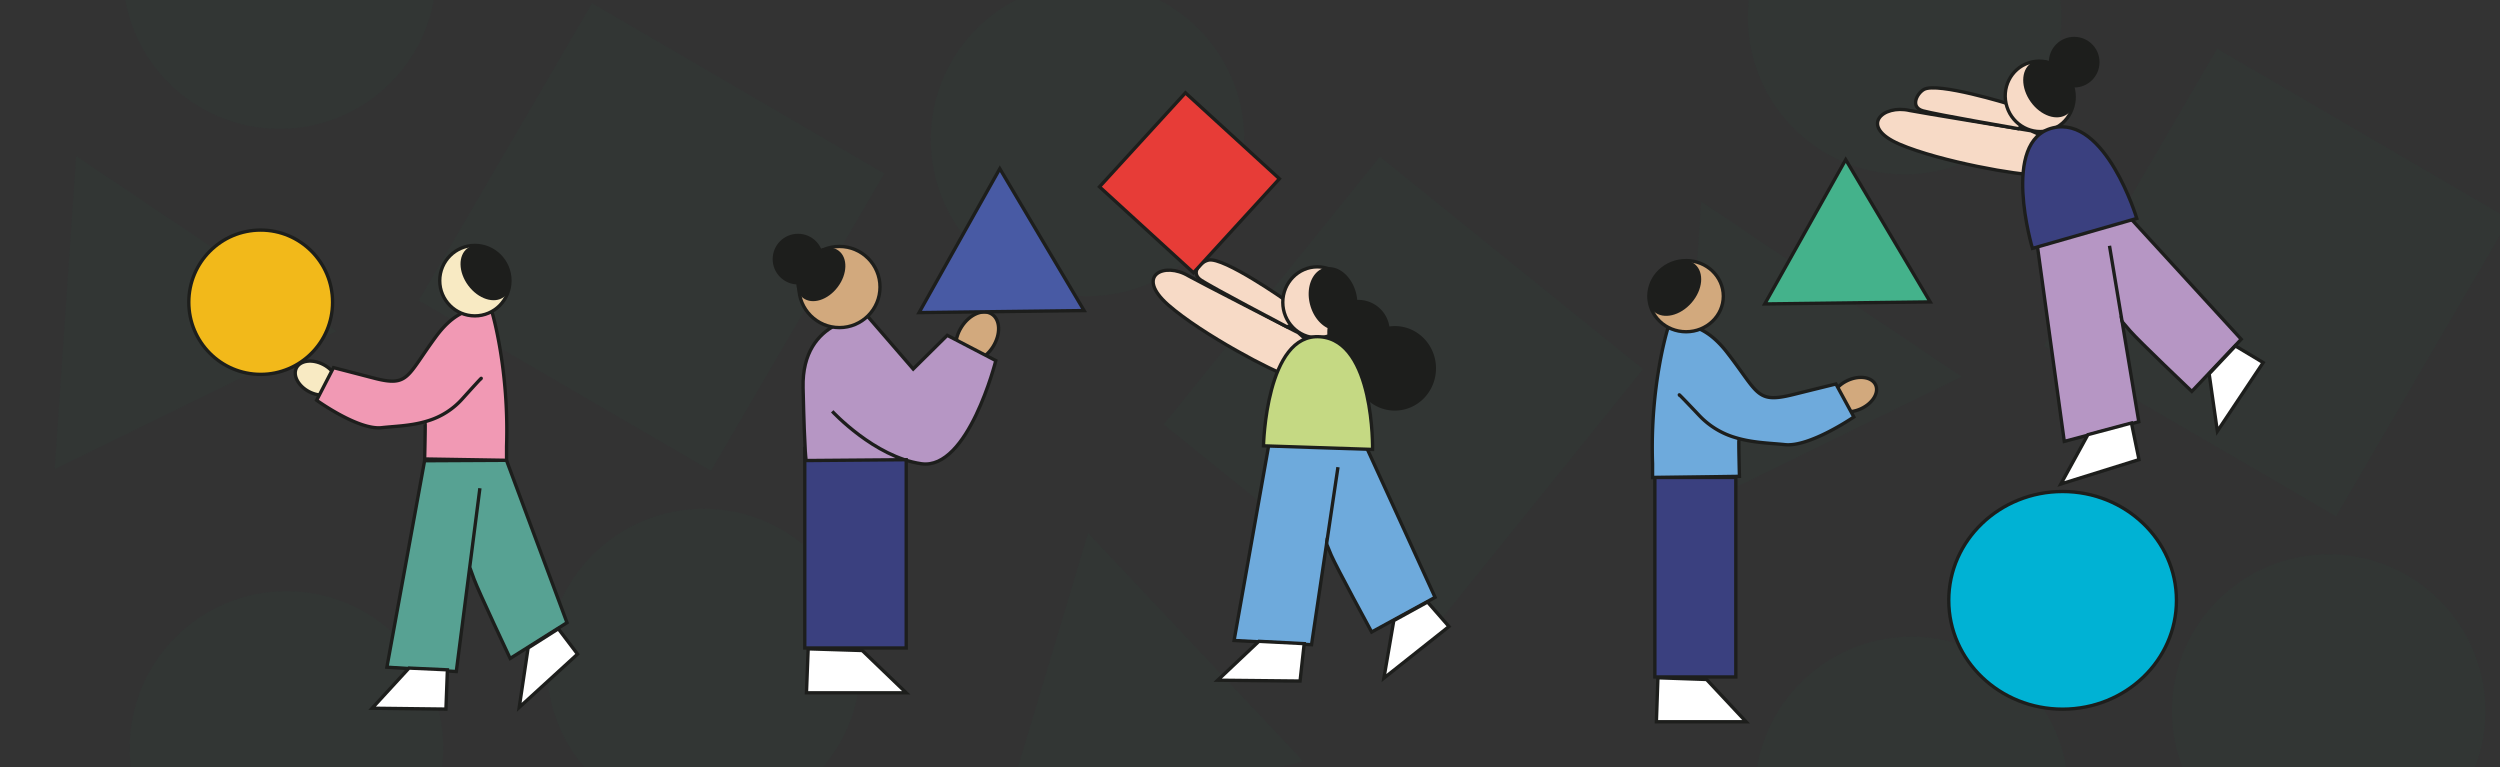 <svg id="Capa_1" data-name="Capa 1" xmlns="http://www.w3.org/2000/svg" xmlns:xlink="http://www.w3.org/1999/xlink" viewBox="0 0 1483 455"><rect x="0" y="0" width="1483" height="455" fill="#333333" stroke="none"/><defs><style>.cls-1,.cls-14{fill:none;}.cls-2{clip-path:url(#clip-path);}.cls-3{opacity:0.05;}.cls-4{fill:#0f6343;}.cls-5{fill:#f8eac3;}.cls-10,.cls-11,.cls-14,.cls-15,.cls-16,.cls-17,.cls-18,.cls-19,.cls-20,.cls-23,.cls-24,.cls-5,.cls-6,.cls-7,.cls-8{stroke:#1d1e1c;}.cls-10,.cls-11,.cls-14,.cls-15,.cls-16,.cls-17,.cls-18,.cls-19,.cls-20,.cls-22,.cls-23,.cls-24,.cls-5,.cls-6,.cls-7,.cls-8{stroke-miterlimit:10;stroke-width:2px;}.cls-6{fill:#57a293;}.cls-13,.cls-7{fill:#fff;}.cls-8{fill:#f199b4;}.cls-9{fill:#1d1e1c;}.cls-10{fill:#f2b91a;}.cls-11{fill:#f7dac6;}.cls-12,.cls-24{fill:#6eaadc;}.cls-15{fill:#c5d983;}.cls-16{fill:#e73c37;}.cls-17{fill:#3a407f;}.cls-18{fill:#d2a97d;}.cls-19,.cls-21{fill:#b696c4;}.cls-20{fill:#485aa4;}.cls-22{fill:#44b28b;stroke:#1d1d1b;}.cls-23{fill:#00b2d4;}</style><clipPath id="clip-path"><rect class="cls-1" width="1483" height="455"/></clipPath></defs><g class="cls-2"><g class="cls-3"><circle class="cls-4" cx="169.94" cy="443.66" r="93"/><circle class="cls-4" cx="417.37" cy="394.79" r="93"/><circle class="cls-4" cx="645.12" cy="82.72" r="93"/><circle class="cls-4" cx="165.83" cy="-16.54" r="93"/><rect class="cls-4" x="286.13" y="38.51" width="200.71" height="204.2" transform="translate(123.4 -175.51) rotate(30.24)"/><rect class="cls-4" x="732.19" y="133.25" width="200.71" height="204.2" transform="translate(332.6 -470.75) rotate(38.92)"/><polygon class="cls-4" points="592.01 494.63 618.73 405.41 645.45 316.19 709.35 383.94 773.26 451.68 682.64 473.16 592.01 494.63"/><polygon class="cls-4" points="32.42 278.34 38.79 185.43 45.16 92.51 122.44 144.48 199.72 196.46 116.07 237.4 32.42 278.34"/></g><g class="cls-3"><circle class="cls-4" cx="1133.94" cy="470.66" r="93"/><circle class="cls-4" cx="1381.37" cy="421.79" r="93"/><circle class="cls-4" cx="1129.83" cy="10.46" r="93"/><rect class="cls-4" x="1250.13" y="65.51" width="200.71" height="204.2" transform="translate(268.17 -657.32) rotate(30.24)"/><polygon class="cls-4" points="996.42 305.34 1002.79 212.43 1009.16 119.51 1086.44 171.48 1163.72 223.46 1080.07 264.4 996.42 305.34"/></g><ellipse class="cls-5" cx="187.58" cy="224.28" rx="9.1" ry="13.21" transform="translate(-97.91 287.37) rotate(-62.55)"/><path class="cls-6" d="M284.67,289.62l-14,108.74-41.16-2.59,22.35-122.46,48.59-.26,35.89,96.31-33.71,21.23s-18.83-39.87-21.46-47.12l-2.62-7.25"/><polygon class="cls-7" points="342.6 388.01 331.21 372.99 313.26 384.38 308.01 419.6 342.6 388.01"/><polygon class="cls-7" points="265.4 397.34 264.53 420.64 220.74 420.12 242.63 396.3 265.4 397.34"/><path class="cls-8" d="M285,225.05s3.86-4.64-10.8,11.62a44.75,44.75,0,0,1-20.14,12.89c-.83.27-1.67.51-2.51.74-8.91,2.41-17.8,2.57-25.16,3.4-13.88,1.54-38.56-16.26-38.56-16.26l10-19.35s3.09.77,23.91,6.19,19.28-.77,37-24.77S292,185.58,292,185.58s10,33.54,8.49,79.21v8.26l-48.59-.78s.51-21.93.26-20.9"/><ellipse class="cls-5" cx="281.67" cy="166.48" rx="20.82" ry="20.9"/><ellipse class="cls-9" cx="288.11" cy="161.73" rx="12.87" ry="18.04" transform="translate(-39.53 204.34) rotate(-36.72)"/><ellipse class="cls-10" cx="154.64" cy="179.28" rx="42.64" ry="42.8"/><path class="cls-11" d="M785.86,211.43l-15.63-14s-62.3-32-65.12-33.72c-14.3-8.65-32.13-.38-12.1,17.17s64,40.62,70.37,41.63S782,220.46,785.86,211.43Z"/><path class="cls-11" d="M762.9,178.34s-36.9-26-45.94-24.07c-4.79,1-11.24,7.52-4.4,12s50.82,27.58,50.82,27.58l9.29-3Z"/><ellipse class="cls-11" cx="781.47" cy="179.34" rx="20.52" ry="21.06"/><path class="cls-9" d="M785.55,158.92c7.45-2.23,15.81,4.15,18.69,14.25a25.56,25.56,0,0,1,.86,4.71c.27,0,.53,0,.8,0a18.7,18.7,0,0,1,18.28,15.78,24.53,24.53,0,0,1,3.22-.24c13.5,0,24.44,11.23,24.44,25.08s-10.94,25.07-24.44,25.07S803,232.3,803,218.46c0-.93.06-1.85.15-2.75a18.9,18.9,0,0,1-15.79-18.82,19.12,19.12,0,0,1,.15-2.28c-4.51-2.23-8.43-7.07-10.22-13.36C774.39,171.15,778.1,161.15,785.55,158.92Z"/><path class="cls-12" d="M753.11,261.58l-21,118.35L778,382.44l8.89-59.93-.1-.24,6.85-45.14-6.75,45.38c.21.49.86,2,2.83,6.77,2.94,7,24,45.64,24,45.64l37.63-20.57-41.05-89.76Z"/><path class="cls-13" d="M793.68,277.13l-6.85,45.14.1.24Z"/><path class="cls-14" d="M786.93,322.51l-.1-.24"/><path class="cls-14" d="M786.93,322.51,778,382.44l-45.94-2.51,21-118.35,57.18,3,41.05,89.76-37.63,20.57s-21-38.62-24-45.64C787.79,324.54,787.14,323,786.93,322.51Z"/><line class="cls-14" x1="793.68" y1="277.13" x2="786.93" y2="322.51"/><polygon class="cls-7" points="859.53 371.65 846.83 357.11 826.79 368.14 820.93 402.25 859.53 371.65"/><polygon class="cls-7" points="773.65 381.81 771.2 404 722.33 403.5 746.77 380.43 773.65 381.81"/><path class="cls-15" d="M814.21,266.6s1.22-64.29-31-66.82-33.72,64.69-33.72,64.69Z"/><rect class="cls-16" x="667.81" y="70.65" width="75.54" height="75.54" transform="translate(149.44 555.97) rotate(-47.56)"/><rect class="cls-17" x="477.39" y="266.04" width="60.18" height="118.35"/><polygon class="cls-7" points="478.39 410.97 537.57 410.97 511.49 385.89 479.4 384.89 478.39 410.97"/><ellipse class="cls-18" cx="579.69" cy="199.85" rx="16.05" ry="11.03" transform="translate(99.87 581.62) rotate(-57.53)"/><path class="cls-19" d="M493.68,244s25,27.08,52.85,31.09,44.19-61.18,44.19-61.18l-28.82-15L541.72,218.9l-26.9-31.09s-39.39,0-38.43,42.13,1.88,43.25,1.88,43.25l60.28-.5"/><circle class="cls-18" cx="497.95" cy="170.26" r="24.07"/><circle class="cls-9" cx="473.38" cy="153.71" r="15.04"/><ellipse class="cls-9" cx="486.92" cy="162.74" rx="17.55" ry="12.54" transform="translate(63.76 453.44) rotate(-52.97)"/><polygon class="cls-20" points="643.08 184.23 594.13 184.83 545.19 185.44 569.14 142.75 593.09 100.06 618.08 142.15 643.08 184.23"/><path class="cls-11" d="M1223.88,86.07l-19.08-8.5s-68.69-11.25-71.88-12c-16.16-3.81-30.5,9.46-6.19,19.94s73,18.85,79.26,17.86S1222.94,95.8,1223.88,86.07Z"/><path class="cls-11" d="M1192.05,61.79s-42.82-13.27-50.8-8.73c-4.22,2.4-8.33,10.55-.48,12.72s56.49,10.56,56.49,10.56l7.86-5.68Z"/><ellipse class="cls-11" cx="1209.92" cy="57.06" rx="20.4" ry="20.93" transform="translate(41.06 374.74) rotate(-17.9)"/><path class="cls-21" d="M1208.24,143.49l16.29,118.35,44.21-11.66-9.9-59.4-.17-.2-7.32-44.77,7.49,45,4.74,5.53c4.92,5.75,36.59,35.86,36.59,35.86l29.31-30.95-66.25-72.35Z"/><path class="cls-21" d="M1251.35,145.81l7.32,44.77.17.2Z"/><path class="cls-14" d="M1258.84,190.78l-.17-.2"/><path class="cls-14" d="M1258.84,190.78l9.9,59.4-44.21,11.66-16.29-118.35,55-14.62,66.25,72.35-29.31,30.95s-31.67-30.11-36.59-35.86Z"/><line class="cls-14" x1="1251.35" y1="145.81" x2="1258.84" y2="190.78"/><polygon class="cls-7" points="1342.51 215.08 1326.05 205.21 1310.47 221.76 1315.34 255.8 1342.51 215.08"/><polygon class="cls-7" points="1264.38 250.92 1268.85 272.65 1222.49 287.11 1238.55 257.83 1264.38 250.92"/><path class="cls-17" d="M1267.54,129.57s-18.49-61.16-49.76-53.71-12.13,71.48-12.13,71.48Z"/><polygon class="cls-22" points="1144.99 179.09 1095.92 179.69 1046.85 180.3 1070.86 137.5 1094.87 94.7 1119.93 136.89 1144.99 179.09"/><ellipse class="cls-23" cx="1223.54" cy="356.12" rx="67.53" ry="64.56"/><ellipse class="cls-9" cx="1215.49" cy="52.59" rx="13.39" ry="18.57" transform="translate(195.53 715.82) rotate(-35.51)"/><circle class="cls-9" cx="1230.4" cy="36.88" r="15.04"/><ellipse class="cls-18" cx="1099.98" cy="234.07" rx="13.88" ry="9.28" transform="translate(1.85 476.66) rotate(-24.47)"/><path class="cls-24" d="M996.66,234.85s-4.09-4.69,11.45,11.73a48,48,0,0,0,21.36,13c.88.27,1.77.52,2.66.75,9.45,2.43,18.87,2.6,26.69,3.43,14.72,1.56,40.89-16.42,40.89-16.42l-10.63-19.55s-3.28.78-25.36,6.26-20.44-.78-39.25-25S989.3,195,989.3,195s-10.64,33.88-9,80v8.34l51.53-.78s-.55-22.15-.28-21.11"/><ellipse class="cls-18" cx="1000.2" cy="175.69" rx="22.08" ry="21.11"/><ellipse class="cls-9" cx="993.38" cy="170.89" rx="18.57" ry="13.39" transform="translate(212.97 808.83) rotate(-49.03)"/><rect class="cls-17" x="981.66" y="283.22" width="48.03" height="118.35"/><polygon class="cls-7" points="982.57 428.14 1035.79 428.14 1012.34 403.07 983.47 402.06 982.57 428.14"/></g></svg>